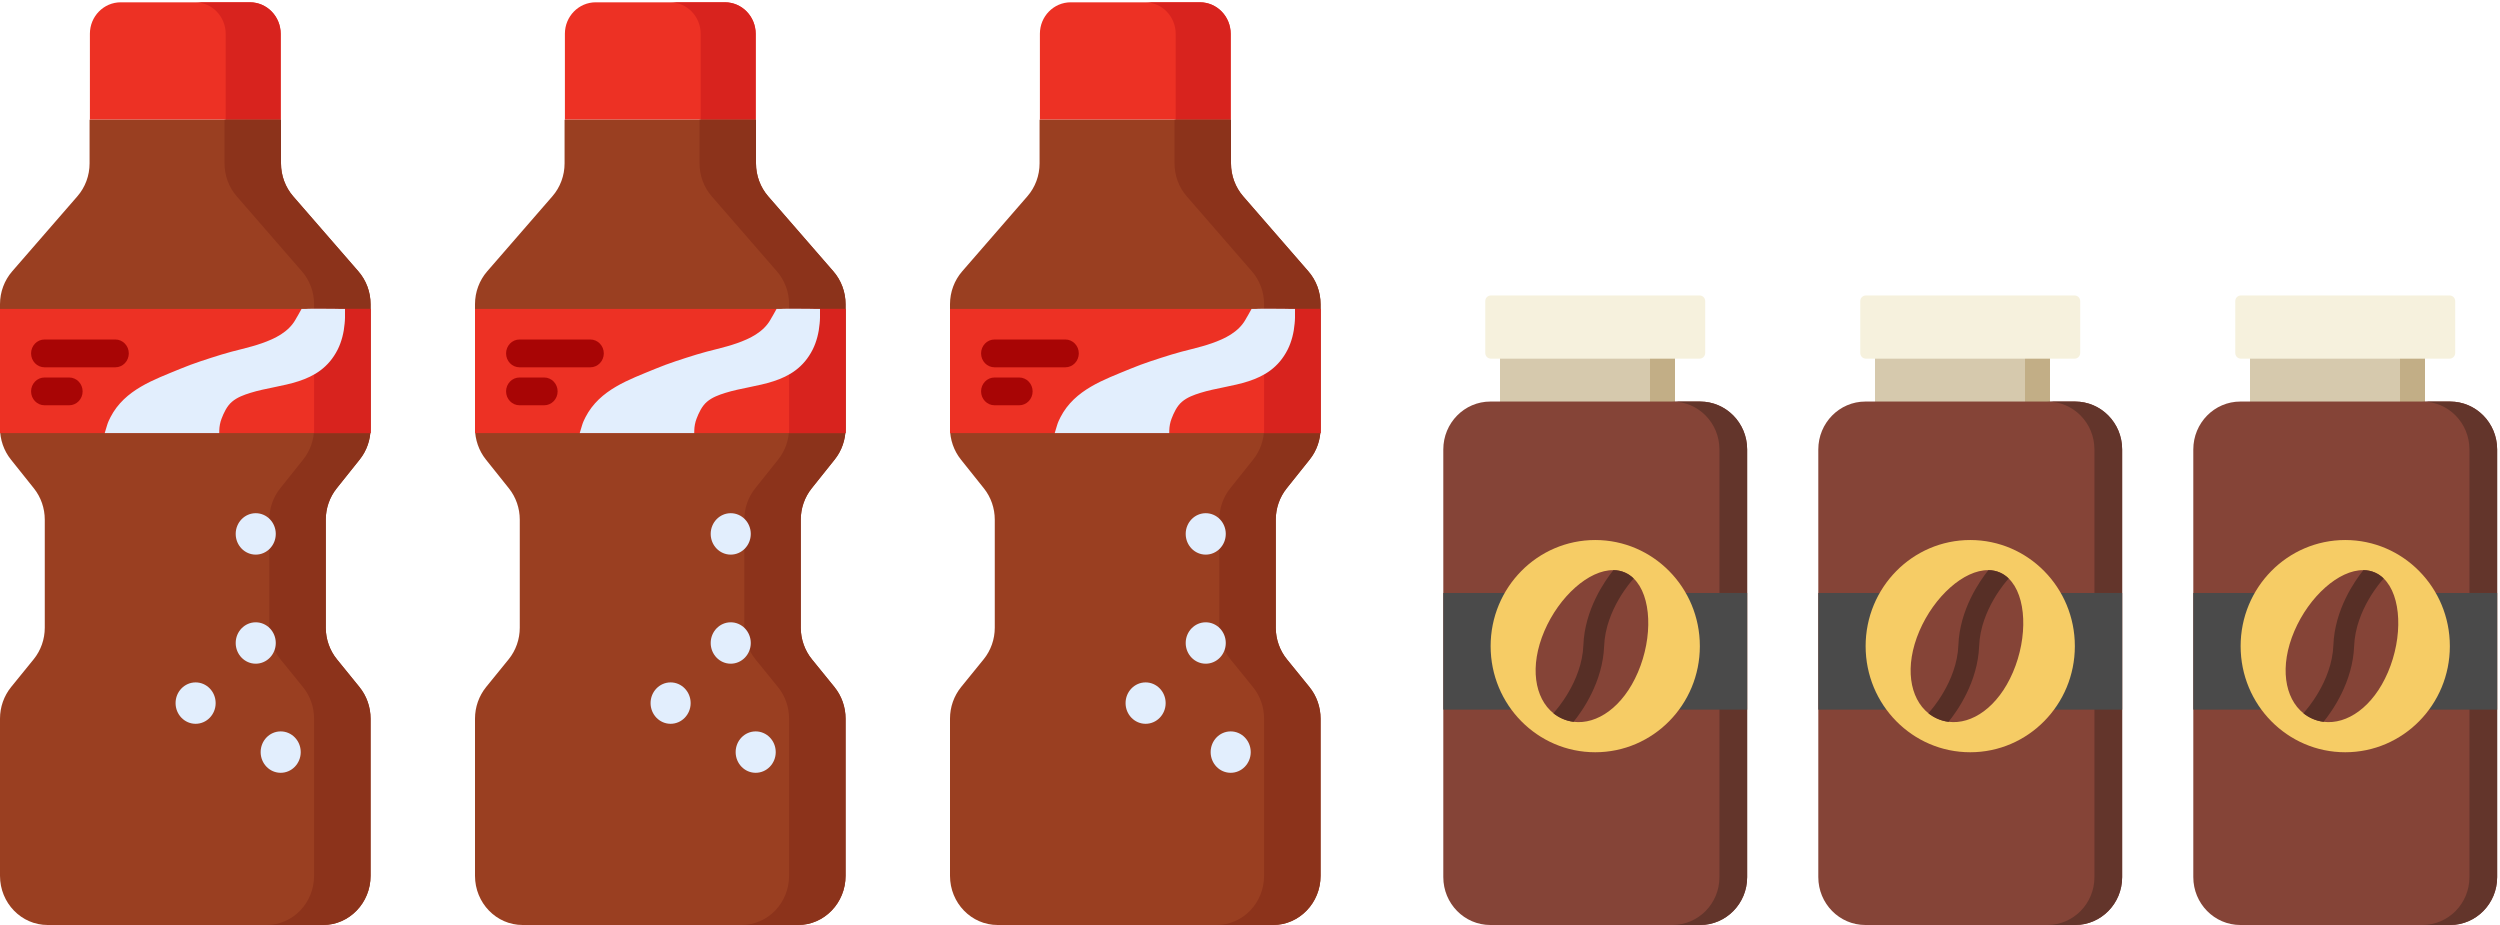 <?xml version="1.0" encoding="UTF-8"?>
<svg width="100px" height="37px" viewBox="0 0 100 37" version="1.1" xmlns="http://www.w3.org/2000/svg" xmlns:xlink="http://www.w3.org/1999/xlink">
    <!-- Generator: Sketch 51.3 (57544) - http://www.bohemiancoding.com/sketch -->
    <title>Group 36</title>
    <desc>Created with Sketch.</desc>
    <defs>
        <polygon id="path-1" points="0 37 37.887 37 37.887 0.091 0 0.091"></polygon>
        <polygon id="path-3" points="16 37 53.887 37 53.887 0.091 16 0.091"></polygon>
        <polygon id="path-5" points="0 37 37.887 37 37.887 0.091 0 0.091"></polygon>
        <polygon id="path-7" points="16 37 53.887 37 53.887 0.091 16 0.091"></polygon>
        <polygon id="path-9" points="0 37 37.887 37 37.887 0.091 0 0.091"></polygon>
        <polygon id="path-11" points="16 37 53.887 37 53.887 0.091 16 0.091"></polygon>
    </defs>
    <g id="Page-1" stroke="none" stroke-width="1" fill="none" fill-rule="evenodd">
        <g id="Index-Opsi-1" transform="translate(-598, -1811)">
            <g id="Group-36" transform="translate(592, 1811)">
                <g id="Group-31" transform="translate(78, 11)">
                    <polygon id="Fill-1" fill="#D6C9AD" points="3 6 10 6 10 3 3 3"></polygon>
                    <polygon id="Fill-2" fill="#C2AE86" points="9 6 10 6 10 3 9 3"></polygon>
                    <path d="M11.005,26 L2.614,26 C1.575,26 0.732,25.142 0.732,24.085 L0.732,6.978 C0.732,5.92 1.575,5.062 2.614,5.062 L11.005,5.062 C12.044,5.062 12.886,5.92 12.886,6.978 L12.886,24.085 C12.886,25.142 12.044,26 11.005,26" id="Fill-3" fill="#854437"></path>
                    <path d="M11.001,5.062 L9.892,5.062 C10.933,5.062 11.777,5.918 11.777,6.974 L11.777,24.088 C11.777,25.144 10.933,26 9.892,26 L11.001,26 C12.042,26 12.886,25.144 12.886,24.088 L12.886,6.974 C12.886,5.918 12.042,5.062 11.001,5.062" id="Fill-5" fill="#63352B"></path>
                    <path d="M10.986,3.346 L2.633,3.346 C2.51,3.346 2.411,3.245 2.411,3.121 L2.411,1.044 C2.411,0.919 2.51,0.819 2.633,0.819 L10.986,0.819 C11.108,0.819 11.208,0.919 11.208,1.044 L11.208,3.121 C11.208,3.245 11.109,3.346 10.986,3.346" id="Fill-7" fill="#F6F1DD"></path>
                    <polygon id="Fill-9" fill="#4A4A4A" points="0.732 17.385 12.887 17.385 12.887 12.719 0.732 12.719"></polygon>
                    <path d="M6.809,10.601 C9.12,10.601 10.994,12.501 10.994,14.846 C10.994,17.19 9.12,19.09 6.809,19.09 C4.498,19.09 2.625,17.19 2.625,14.846 C2.625,12.501 4.498,10.601 6.809,10.601" id="Fill-12" fill="#F6CC65"></path>
                    <path d="M8.517,15.892 C7.922,17.281 6.88,17.991 5.942,17.872 C5.79,17.854 5.641,17.813 5.497,17.749 C5.368,17.692 5.248,17.62 5.14,17.533 C4.385,16.931 4.17,15.655 4.775,14.242 C5.368,12.857 6.557,11.792 7.535,11.806 C7.698,11.807 7.854,11.839 8,11.903 C8.129,11.96 8.244,12.04 8.346,12.138 C9.064,12.831 9.122,14.479 8.517,15.892" id="Fill-13" fill="#854437"></path>
                    <path d="M8.346,12.138 C8.334,12.158 8.319,12.176 8.302,12.194 C8.285,12.213 7.22,13.381 7.166,14.839 C7.112,16.287 6.283,17.452 5.942,17.872 C5.79,17.854 5.641,17.813 5.497,17.749 C5.368,17.692 5.248,17.619 5.14,17.533 C5.155,17.506 5.174,17.482 5.195,17.458 C5.205,17.448 6.28,16.27 6.335,14.808 C6.387,13.388 7.183,12.245 7.536,11.805 C7.697,11.807 7.854,11.839 8,11.903 C8.129,11.96 8.244,12.04 8.346,12.138" id="Fill-14" fill="#572F26"></path>
                </g>
                <g id="Group-31" transform="translate(93, 11)">
                    <polygon id="Fill-1" fill="#D6C9AD" points="3 6 10 6 10 3 3 3"></polygon>
                    <polygon id="Fill-2" fill="#C2AE86" points="9 6 10 6 10 3 9 3"></polygon>
                    <path d="M11.005,26 L2.614,26 C1.575,26 0.732,25.142 0.732,24.085 L0.732,6.978 C0.732,5.92 1.575,5.062 2.614,5.062 L11.005,5.062 C12.044,5.062 12.886,5.92 12.886,6.978 L12.886,24.085 C12.886,25.142 12.044,26 11.005,26" id="Fill-3" fill="#854437"></path>
                    <path d="M11.001,5.062 L9.892,5.062 C10.933,5.062 11.777,5.918 11.777,6.974 L11.777,24.088 C11.777,25.144 10.933,26 9.892,26 L11.001,26 C12.042,26 12.886,25.144 12.886,24.088 L12.886,6.974 C12.886,5.918 12.042,5.062 11.001,5.062" id="Fill-5" fill="#63352B"></path>
                    <path d="M10.986,3.346 L2.633,3.346 C2.51,3.346 2.411,3.245 2.411,3.121 L2.411,1.044 C2.411,0.919 2.51,0.819 2.633,0.819 L10.986,0.819 C11.108,0.819 11.208,0.919 11.208,1.044 L11.208,3.121 C11.208,3.245 11.109,3.346 10.986,3.346" id="Fill-7" fill="#F6F1DD"></path>
                    <polygon id="Fill-9" fill="#4A4A4A" points="0.732 17.385 12.887 17.385 12.887 12.719 0.732 12.719"></polygon>
                    <path d="M6.809,10.601 C9.12,10.601 10.994,12.501 10.994,14.846 C10.994,17.19 9.12,19.09 6.809,19.09 C4.498,19.09 2.625,17.19 2.625,14.846 C2.625,12.501 4.498,10.601 6.809,10.601" id="Fill-12" fill="#F6CC65"></path>
                    <path d="M8.517,15.892 C7.922,17.281 6.88,17.991 5.942,17.872 C5.79,17.854 5.641,17.813 5.497,17.749 C5.368,17.692 5.248,17.62 5.14,17.533 C4.385,16.931 4.17,15.655 4.775,14.242 C5.368,12.857 6.557,11.792 7.535,11.806 C7.698,11.807 7.854,11.839 8,11.903 C8.129,11.96 8.244,12.04 8.346,12.138 C9.064,12.831 9.122,14.479 8.517,15.892" id="Fill-13" fill="#854437"></path>
                    <path d="M8.346,12.138 C8.334,12.158 8.319,12.176 8.302,12.194 C8.285,12.213 7.22,13.381 7.166,14.839 C7.112,16.287 6.283,17.452 5.942,17.872 C5.79,17.854 5.641,17.813 5.497,17.749 C5.368,17.692 5.248,17.619 5.14,17.533 C5.155,17.506 5.174,17.482 5.195,17.458 C5.205,17.448 6.28,16.27 6.335,14.808 C6.387,13.388 7.183,12.245 7.536,11.805 C7.697,11.807 7.854,11.839 8,11.903 C8.129,11.96 8.244,12.04 8.346,12.138" id="Fill-14" fill="#572F26"></path>
                </g>
                <g id="Group-34">
                    <g id="Group-32" transform="translate(38, 0)">
                        <polygon id="Fill-1" fill="#D6C9AD" points="28 17 35 17 35 14 28 14"></polygon>
                        <polygon id="Fill-2" fill="#C2AE86" points="34 17 35 17 35 14 34 14"></polygon>
                        <path d="M36.005,37 L27.614,37 C26.575,37 25.732,36.142 25.732,35.085 L25.732,17.978 C25.732,16.92 26.575,16.062 27.614,16.062 L36.005,16.062 C37.044,16.062 37.886,16.92 37.886,17.978 L37.886,35.085 C37.886,36.142 37.044,37 36.005,37" id="Fill-3" fill="#854437"></path>
                        <path d="M36.001,16.062 L34.892,16.062 C35.933,16.062 36.777,16.918 36.777,17.974 L36.777,35.088 C36.777,36.144 35.933,37 34.892,37 L36.001,37 C37.042,37 37.886,36.144 37.886,35.088 L37.886,17.974 C37.886,16.918 37.042,16.062 36.001,16.062" id="Fill-5" fill="#63352B"></path>
                        <path d="M35.986,14.346 L27.633,14.346 C27.51,14.346 27.411,14.245 27.411,14.121 L27.411,12.044 C27.411,11.919 27.51,11.819 27.633,11.819 L35.986,11.819 C36.108,11.819 36.208,11.919 36.208,12.044 L36.208,14.121 C36.208,14.245 36.109,14.346 35.986,14.346" id="Fill-7" fill="#F6F1DD"></path>
                        <polygon id="Fill-9" fill="#4A4A4A" points="25.732 28.385 37.887 28.385 37.887 23.719 25.732 23.719"></polygon>
                        <path d="M31.809,21.601 C34.12,21.601 35.994,23.501 35.994,25.846 C35.994,28.19 34.12,30.09 31.809,30.09 C29.498,30.09 27.625,28.19 27.625,25.846 C27.625,23.501 29.498,21.601 31.809,21.601" id="Fill-12" fill="#F6CC65"></path>
                        <path d="M33.517,26.892 C32.922,28.281 31.88,28.991 30.942,28.872 C30.79,28.854 30.641,28.813 30.497,28.749 C30.368,28.692 30.248,28.62 30.14,28.533 C29.385,27.931 29.17,26.655 29.775,25.242 C30.368,23.857 31.557,22.792 32.535,22.806 C32.698,22.807 32.854,22.839 33,22.903 C33.129,22.96 33.244,23.04 33.346,23.138 C34.064,23.831 34.122,25.479 33.517,26.892" id="Fill-13" fill="#854437"></path>
                        <path d="M33.346,23.138 C33.334,23.158 33.319,23.176 33.302,23.194 C33.285,23.213 32.22,24.381 32.166,25.839 C32.112,27.287 31.283,28.452 30.942,28.872 C30.79,28.854 30.641,28.813 30.497,28.749 C30.368,28.692 30.248,28.619 30.14,28.533 C30.155,28.506 30.174,28.482 30.195,28.458 C30.205,28.448 31.28,27.27 31.335,25.808 C31.387,24.388 32.183,23.245 32.536,22.805 C32.697,22.807 32.854,22.839 33,22.903 C33.129,22.96 33.244,23.04 33.346,23.138" id="Fill-14" fill="#572F26"></path>
                        <g id="Group-30">
                            <mask id="mask-2" fill="white">
                                <use xlink:href="#path-1"></use>
                            </mask>
                            <g id="Clip-10"></g>
                            <mask id="mask-4" fill="white">
                                <use xlink:href="#path-3"></use>
                            </mask>
                            <g id="Clip-10"></g>
                            <path d="M17.227,4.788 L9.596,4.788 L9.596,1.349 C9.596,0.654 10.149,0.092 10.831,0.092 L15.992,0.092 C16.674,0.092 17.227,0.654 17.227,1.349 L17.227,4.788 Z" id="Fill-15" fill="#ED3124"></path>
                            <path d="M17.227,1.358 L17.227,4.788 L15.028,4.788 L15.028,1.358 C15.028,0.659 14.479,0.092 13.802,0.092 L16.001,0.092 C16.678,0.092 17.227,0.659 17.227,1.358" id="Fill-16" fill="#D8231E"></path>
                            <path d="M19.467,19.534 L20.387,18.382 C20.669,18.029 20.823,17.586 20.823,17.129 L20.823,12.168 C20.823,11.683 20.649,11.215 20.335,10.854 L17.727,7.852 C17.414,7.492 17.24,7.024 17.24,6.538 L17.24,4.789 L9.583,4.789 L9.583,6.538 C9.583,7.023 9.409,7.492 9.095,7.852 L6.487,10.854 C6.174,11.215 6,11.683 6,12.168 L6,17.129 C6,17.586 6.154,18.029 6.436,18.382 L7.356,19.534 C7.637,19.886 7.791,20.329 7.791,20.786 L7.791,25.108 C7.791,25.57 7.634,26.017 7.346,26.372 L6.445,27.481 C6.158,27.836 6,28.283 6,28.746 L6,35.033 C6,36.119 6.853,37 7.904,37 L18.919,37 C19.97,37 20.823,36.119 20.823,35.033 L20.823,28.746 C20.823,28.283 20.665,27.836 20.377,27.481 L19.476,26.372 C19.189,26.018 19.031,25.57 19.031,25.108 L19.031,20.786 C19.031,20.329 19.185,19.886 19.467,19.534" id="Fill-17" fill="#9A3F21"></path>
                            <path d="M19.031,20.785 L19.031,25.108 C19.031,25.57 19.189,26.018 19.477,26.372 L20.377,27.482 C20.665,27.836 20.823,28.284 20.823,28.746 L20.823,35.033 C20.823,36.119 19.97,37 18.919,37 L16.659,37 C17.711,37 18.563,36.119 18.563,35.033 L18.563,28.746 C18.563,28.284 18.406,27.836 18.118,27.482 L17.217,26.372 C16.93,26.018 16.773,25.57 16.773,25.108 L16.773,20.785 C16.773,20.329 16.926,19.886 17.208,19.534 L18.128,18.381 C18.409,18.029 18.563,17.586 18.563,17.129 L18.563,12.167 C18.563,11.683 18.39,11.214 18.076,10.854 L15.469,7.853 C15.155,7.492 14.981,7.023 14.981,6.538 L14.981,4.788 L17.24,4.788 L17.24,6.538 C17.24,7.023 17.414,7.492 17.727,7.853 L20.335,10.854 C20.649,11.214 20.823,11.683 20.823,12.168 L20.823,17.129 C20.823,17.586 20.669,18.029 20.387,18.381 L19.466,19.534 C19.185,19.886 19.031,20.329 19.031,20.785" id="Fill-18" fill="#8C331B"></path>
                            <polygon id="Fill-19" fill="#ED3124" points="6 17.323 20.822 17.323 20.822 12.357 6 12.357"></polygon>
                            <polygon id="Fill-20" fill="#D8231E" points="18.563 17.323 20.822 17.323 20.822 12.357 18.563 12.357"></polygon>
                            <path d="M19.8,12.357 L19.559,12.357 C19.541,12.355 19.52,12.354 19.498,12.354 C19.345,12.354 18.394,12.342 18.279,12.354 C18.271,12.354 18.264,12.356 18.257,12.357 L18.062,12.357 C18.062,12.357 17.988,12.494 17.917,12.617 C17.899,12.647 17.881,12.677 17.863,12.708 C17.85,12.732 17.836,12.757 17.822,12.781 C17.539,13.284 17,13.546 16.481,13.728 C15.946,13.917 15.392,14.015 14.854,14.184 C14.296,14.358 13.738,14.533 13.196,14.759 C12.172,15.185 10.993,15.579 10.422,16.682 C10.382,16.759 10.315,16.894 10.28,17.02 L10.189,17.323 L10.405,17.323 L10.461,17.323 L10.777,17.323 L11.499,17.323 L13.774,17.323 L14.384,17.323 L14.769,17.323 L14.771,17.221 C14.775,17.057 14.805,16.896 14.864,16.743 C14.956,16.503 15.078,16.244 15.275,16.074 C15.488,15.891 15.755,15.796 16.017,15.714 C17.226,15.337 18.777,15.43 19.508,13.981 C19.665,13.668 19.755,13.299 19.785,12.946 C19.793,12.863 19.8,12.782 19.8,12.708 L19.8,12.708 L19.8,12.357 Z" id="Fill-21" fill="#E2EEFD"></path>
                            <path d="M16.229,24.892 C16.672,24.892 17.031,25.263 17.031,25.72 C17.031,26.177 16.672,26.548 16.229,26.548 C15.787,26.548 15.428,26.177 15.428,25.72 C15.428,25.263 15.787,24.892 16.229,24.892" id="Fill-22" fill="#E2EEFD"></path>
                            <path d="M16.229,20.528 C16.672,20.528 17.031,20.899 17.031,21.356 C17.031,21.814 16.672,22.185 16.229,22.185 C15.787,22.185 15.428,21.814 15.428,21.356 C15.428,20.899 15.787,20.528 16.229,20.528" id="Fill-23" fill="#E2EEFD"></path>
                            <path d="M13.824,27.296 C14.267,27.296 14.626,27.667 14.626,28.124 C14.626,28.581 14.267,28.952 13.824,28.952 C13.382,28.952 13.023,28.581 13.023,28.124 C13.023,27.667 13.382,27.296 13.824,27.296" id="Fill-24" fill="#E2EEFD"></path>
                            <path d="M17.227,29.256 C17.67,29.256 18.029,29.627 18.029,30.084 C18.029,30.541 17.67,30.912 17.227,30.912 C16.784,30.912 16.426,30.541 16.426,30.084 C16.426,29.627 16.784,29.256 17.227,29.256" id="Fill-25" fill="#E2EEFD"></path>
                            <path d="M10.614,13.58 L7.781,13.58 C7.484,13.58 7.243,13.829 7.243,14.136 C7.243,14.443 7.484,14.692 7.781,14.692 L10.614,14.692 C10.911,14.692 11.152,14.443 11.152,14.136 C11.152,13.829 10.911,13.58 10.614,13.58" id="Fill-26" fill="#A80505"></path>
                            <path d="M8.767,15.1 L7.781,15.1 C7.484,15.1 7.243,15.349 7.243,15.655 C7.243,15.963 7.484,16.211 7.781,16.211 L8.767,16.211 C9.064,16.211 9.305,15.963 9.305,15.655 C9.305,15.349 9.064,15.1 8.767,15.1" id="Fill-27" fill="#A80505"></path>
                        </g>
                    </g>
                    <g id="Group-30" transform="translate(19, 0)">
                        <mask id="mask-6" fill="white">
                            <use xlink:href="#path-5"></use>
                        </mask>
                        <g id="Clip-10"></g>
                        <mask id="mask-8" fill="white">
                            <use xlink:href="#path-7"></use>
                        </mask>
                        <g id="Clip-10"></g>
                        <path d="M17.227,4.788 L9.596,4.788 L9.596,1.349 C9.596,0.654 10.149,0.092 10.831,0.092 L15.992,0.092 C16.674,0.092 17.227,0.654 17.227,1.349 L17.227,4.788 Z" id="Fill-15" fill="#ED3124"></path>
                        <path d="M17.227,1.358 L17.227,4.788 L15.028,4.788 L15.028,1.358 C15.028,0.659 14.479,0.092 13.802,0.092 L16.001,0.092 C16.678,0.092 17.227,0.659 17.227,1.358" id="Fill-16" fill="#D8231E"></path>
                        <path d="M19.467,19.534 L20.387,18.382 C20.669,18.029 20.823,17.586 20.823,17.129 L20.823,12.168 C20.823,11.683 20.649,11.215 20.335,10.854 L17.727,7.852 C17.414,7.492 17.24,7.024 17.24,6.538 L17.24,4.789 L9.583,4.789 L9.583,6.538 C9.583,7.023 9.409,7.492 9.095,7.852 L6.487,10.854 C6.174,11.215 6,11.683 6,12.168 L6,17.129 C6,17.586 6.154,18.029 6.436,18.382 L7.356,19.534 C7.637,19.886 7.791,20.329 7.791,20.786 L7.791,25.108 C7.791,25.57 7.634,26.017 7.346,26.372 L6.445,27.481 C6.158,27.836 6,28.283 6,28.746 L6,35.033 C6,36.119 6.853,37 7.904,37 L18.919,37 C19.97,37 20.823,36.119 20.823,35.033 L20.823,28.746 C20.823,28.283 20.665,27.836 20.377,27.481 L19.476,26.372 C19.189,26.018 19.031,25.57 19.031,25.108 L19.031,20.786 C19.031,20.329 19.185,19.886 19.467,19.534" id="Fill-17" fill="#9A3F21"></path>
                        <path d="M19.031,20.785 L19.031,25.108 C19.031,25.57 19.189,26.018 19.477,26.372 L20.377,27.482 C20.665,27.836 20.823,28.284 20.823,28.746 L20.823,35.033 C20.823,36.119 19.97,37 18.919,37 L16.659,37 C17.711,37 18.563,36.119 18.563,35.033 L18.563,28.746 C18.563,28.284 18.406,27.836 18.118,27.482 L17.217,26.372 C16.93,26.018 16.773,25.57 16.773,25.108 L16.773,20.785 C16.773,20.329 16.926,19.886 17.208,19.534 L18.128,18.381 C18.409,18.029 18.563,17.586 18.563,17.129 L18.563,12.167 C18.563,11.683 18.39,11.214 18.076,10.854 L15.469,7.853 C15.155,7.492 14.981,7.023 14.981,6.538 L14.981,4.788 L17.24,4.788 L17.24,6.538 C17.24,7.023 17.414,7.492 17.727,7.853 L20.335,10.854 C20.649,11.214 20.823,11.683 20.823,12.168 L20.823,17.129 C20.823,17.586 20.669,18.029 20.387,18.381 L19.466,19.534 C19.185,19.886 19.031,20.329 19.031,20.785" id="Fill-18" fill="#8C331B"></path>
                        <polygon id="Fill-19" fill="#ED3124" points="6 17.323 20.822 17.323 20.822 12.357 6 12.357"></polygon>
                        <polygon id="Fill-20" fill="#D8231E" points="18.563 17.323 20.822 17.323 20.822 12.357 18.563 12.357"></polygon>
                        <path d="M19.8,12.357 L19.559,12.357 C19.541,12.355 19.52,12.354 19.498,12.354 C19.345,12.354 18.394,12.342 18.279,12.354 C18.271,12.354 18.264,12.356 18.257,12.357 L18.062,12.357 C18.062,12.357 17.988,12.494 17.917,12.617 C17.899,12.647 17.881,12.677 17.863,12.708 C17.85,12.732 17.836,12.757 17.822,12.781 C17.539,13.284 17,13.546 16.481,13.728 C15.946,13.917 15.392,14.015 14.854,14.184 C14.296,14.358 13.738,14.533 13.196,14.759 C12.172,15.185 10.993,15.579 10.422,16.682 C10.382,16.759 10.315,16.894 10.28,17.02 L10.189,17.323 L10.405,17.323 L10.461,17.323 L10.777,17.323 L11.499,17.323 L13.774,17.323 L14.384,17.323 L14.769,17.323 L14.771,17.221 C14.775,17.057 14.805,16.896 14.864,16.743 C14.956,16.503 15.078,16.244 15.275,16.074 C15.488,15.891 15.755,15.796 16.017,15.714 C17.226,15.337 18.777,15.43 19.508,13.981 C19.665,13.668 19.755,13.299 19.785,12.946 C19.793,12.863 19.8,12.782 19.8,12.708 L19.8,12.708 L19.8,12.357 Z" id="Fill-21" fill="#E2EEFD"></path>
                        <path d="M16.229,24.892 C16.672,24.892 17.031,25.263 17.031,25.72 C17.031,26.177 16.672,26.548 16.229,26.548 C15.787,26.548 15.428,26.177 15.428,25.72 C15.428,25.263 15.787,24.892 16.229,24.892" id="Fill-22" fill="#E2EEFD"></path>
                        <path d="M16.229,20.528 C16.672,20.528 17.031,20.899 17.031,21.356 C17.031,21.814 16.672,22.185 16.229,22.185 C15.787,22.185 15.428,21.814 15.428,21.356 C15.428,20.899 15.787,20.528 16.229,20.528" id="Fill-23" fill="#E2EEFD"></path>
                        <path d="M13.824,27.296 C14.267,27.296 14.626,27.667 14.626,28.124 C14.626,28.581 14.267,28.952 13.824,28.952 C13.382,28.952 13.023,28.581 13.023,28.124 C13.023,27.667 13.382,27.296 13.824,27.296" id="Fill-24" fill="#E2EEFD"></path>
                        <path d="M17.227,29.256 C17.67,29.256 18.029,29.627 18.029,30.084 C18.029,30.541 17.67,30.912 17.227,30.912 C16.784,30.912 16.426,30.541 16.426,30.084 C16.426,29.627 16.784,29.256 17.227,29.256" id="Fill-25" fill="#E2EEFD"></path>
                        <path d="M10.614,13.58 L7.781,13.58 C7.484,13.58 7.243,13.829 7.243,14.136 C7.243,14.443 7.484,14.692 7.781,14.692 L10.614,14.692 C10.911,14.692 11.152,14.443 11.152,14.136 C11.152,13.829 10.911,13.58 10.614,13.58" id="Fill-26" fill="#A80505"></path>
                        <path d="M8.767,15.1 L7.781,15.1 C7.484,15.1 7.243,15.349 7.243,15.655 C7.243,15.963 7.484,16.211 7.781,16.211 L8.767,16.211 C9.064,16.211 9.305,15.963 9.305,15.655 C9.305,15.349 9.064,15.1 8.767,15.1" id="Fill-27" fill="#A80505"></path>
                    </g>
                    <g id="Group-30">
                        <mask id="mask-10" fill="white">
                            <use xlink:href="#path-9"></use>
                        </mask>
                        <g id="Clip-10"></g>
                        <mask id="mask-12" fill="white">
                            <use xlink:href="#path-11"></use>
                        </mask>
                        <g id="Clip-10"></g>
                        <path d="M17.227,4.788 L9.596,4.788 L9.596,1.349 C9.596,0.654 10.149,0.092 10.831,0.092 L15.992,0.092 C16.674,0.092 17.227,0.654 17.227,1.349 L17.227,4.788 Z" id="Fill-15" fill="#ED3124"></path>
                        <path d="M17.227,1.358 L17.227,4.788 L15.028,4.788 L15.028,1.358 C15.028,0.659 14.479,0.092 13.802,0.092 L16.001,0.092 C16.678,0.092 17.227,0.659 17.227,1.358" id="Fill-16" fill="#D8231E"></path>
                        <path d="M19.467,19.534 L20.387,18.382 C20.669,18.029 20.823,17.586 20.823,17.129 L20.823,12.168 C20.823,11.683 20.649,11.215 20.335,10.854 L17.727,7.852 C17.414,7.492 17.24,7.024 17.24,6.538 L17.24,4.789 L9.583,4.789 L9.583,6.538 C9.583,7.023 9.409,7.492 9.095,7.852 L6.487,10.854 C6.174,11.215 6,11.683 6,12.168 L6,17.129 C6,17.586 6.154,18.029 6.436,18.382 L7.356,19.534 C7.637,19.886 7.791,20.329 7.791,20.786 L7.791,25.108 C7.791,25.57 7.634,26.017 7.346,26.372 L6.445,27.481 C6.158,27.836 6,28.283 6,28.746 L6,35.033 C6,36.119 6.853,37 7.904,37 L18.919,37 C19.97,37 20.823,36.119 20.823,35.033 L20.823,28.746 C20.823,28.283 20.665,27.836 20.377,27.481 L19.476,26.372 C19.189,26.018 19.031,25.57 19.031,25.108 L19.031,20.786 C19.031,20.329 19.185,19.886 19.467,19.534" id="Fill-17" fill="#9A3F21"></path>
                        <path d="M19.031,20.785 L19.031,25.108 C19.031,25.57 19.189,26.018 19.477,26.372 L20.377,27.482 C20.665,27.836 20.823,28.284 20.823,28.746 L20.823,35.033 C20.823,36.119 19.97,37 18.919,37 L16.659,37 C17.711,37 18.563,36.119 18.563,35.033 L18.563,28.746 C18.563,28.284 18.406,27.836 18.118,27.482 L17.217,26.372 C16.93,26.018 16.773,25.57 16.773,25.108 L16.773,20.785 C16.773,20.329 16.926,19.886 17.208,19.534 L18.128,18.381 C18.409,18.029 18.563,17.586 18.563,17.129 L18.563,12.167 C18.563,11.683 18.39,11.214 18.076,10.854 L15.469,7.853 C15.155,7.492 14.981,7.023 14.981,6.538 L14.981,4.788 L17.24,4.788 L17.24,6.538 C17.24,7.023 17.414,7.492 17.727,7.853 L20.335,10.854 C20.649,11.214 20.823,11.683 20.823,12.168 L20.823,17.129 C20.823,17.586 20.669,18.029 20.387,18.381 L19.466,19.534 C19.185,19.886 19.031,20.329 19.031,20.785" id="Fill-18" fill="#8C331B"></path>
                        <polygon id="Fill-19" fill="#ED3124" points="6 17.323 20.822 17.323 20.822 12.357 6 12.357"></polygon>
                        <polygon id="Fill-20" fill="#D8231E" points="18.563 17.323 20.822 17.323 20.822 12.357 18.563 12.357"></polygon>
                        <path d="M19.8,12.357 L19.559,12.357 C19.541,12.355 19.52,12.354 19.498,12.354 C19.345,12.354 18.394,12.342 18.279,12.354 C18.271,12.354 18.264,12.356 18.257,12.357 L18.062,12.357 C18.062,12.357 17.988,12.494 17.917,12.617 C17.899,12.647 17.881,12.677 17.863,12.708 C17.85,12.732 17.836,12.757 17.822,12.781 C17.539,13.284 17,13.546 16.481,13.728 C15.946,13.917 15.392,14.015 14.854,14.184 C14.296,14.358 13.738,14.533 13.196,14.759 C12.172,15.185 10.993,15.579 10.422,16.682 C10.382,16.759 10.315,16.894 10.28,17.02 L10.189,17.323 L10.405,17.323 L10.461,17.323 L10.777,17.323 L11.499,17.323 L13.774,17.323 L14.384,17.323 L14.769,17.323 L14.771,17.221 C14.775,17.057 14.805,16.896 14.864,16.743 C14.956,16.503 15.078,16.244 15.275,16.074 C15.488,15.891 15.755,15.796 16.017,15.714 C17.226,15.337 18.777,15.43 19.508,13.981 C19.665,13.668 19.755,13.299 19.785,12.946 C19.793,12.863 19.8,12.782 19.8,12.708 L19.8,12.708 L19.8,12.357 Z" id="Fill-21" fill="#E2EEFD"></path>
                        <path d="M16.229,24.892 C16.672,24.892 17.031,25.263 17.031,25.72 C17.031,26.177 16.672,26.548 16.229,26.548 C15.787,26.548 15.428,26.177 15.428,25.72 C15.428,25.263 15.787,24.892 16.229,24.892" id="Fill-22" fill="#E2EEFD"></path>
                        <path d="M16.229,20.528 C16.672,20.528 17.031,20.899 17.031,21.356 C17.031,21.814 16.672,22.185 16.229,22.185 C15.787,22.185 15.428,21.814 15.428,21.356 C15.428,20.899 15.787,20.528 16.229,20.528" id="Fill-23" fill="#E2EEFD"></path>
                        <path d="M13.824,27.296 C14.267,27.296 14.626,27.667 14.626,28.124 C14.626,28.581 14.267,28.952 13.824,28.952 C13.382,28.952 13.023,28.581 13.023,28.124 C13.023,27.667 13.382,27.296 13.824,27.296" id="Fill-24" fill="#E2EEFD"></path>
                        <path d="M17.227,29.256 C17.67,29.256 18.029,29.627 18.029,30.084 C18.029,30.541 17.67,30.912 17.227,30.912 C16.784,30.912 16.426,30.541 16.426,30.084 C16.426,29.627 16.784,29.256 17.227,29.256" id="Fill-25" fill="#E2EEFD"></path>
                        <path d="M10.614,13.58 L7.781,13.58 C7.484,13.58 7.243,13.829 7.243,14.136 C7.243,14.443 7.484,14.692 7.781,14.692 L10.614,14.692 C10.911,14.692 11.152,14.443 11.152,14.136 C11.152,13.829 10.911,13.58 10.614,13.58" id="Fill-26" fill="#A80505"></path>
                        <path d="M8.767,15.1 L7.781,15.1 C7.484,15.1 7.243,15.349 7.243,15.655 C7.243,15.963 7.484,16.211 7.781,16.211 L8.767,16.211 C9.064,16.211 9.305,15.963 9.305,15.655 C9.305,15.349 9.064,15.1 8.767,15.1" id="Fill-27" fill="#A80505"></path>
                    </g>
                </g>
            </g>
        </g>
    </g>
</svg>